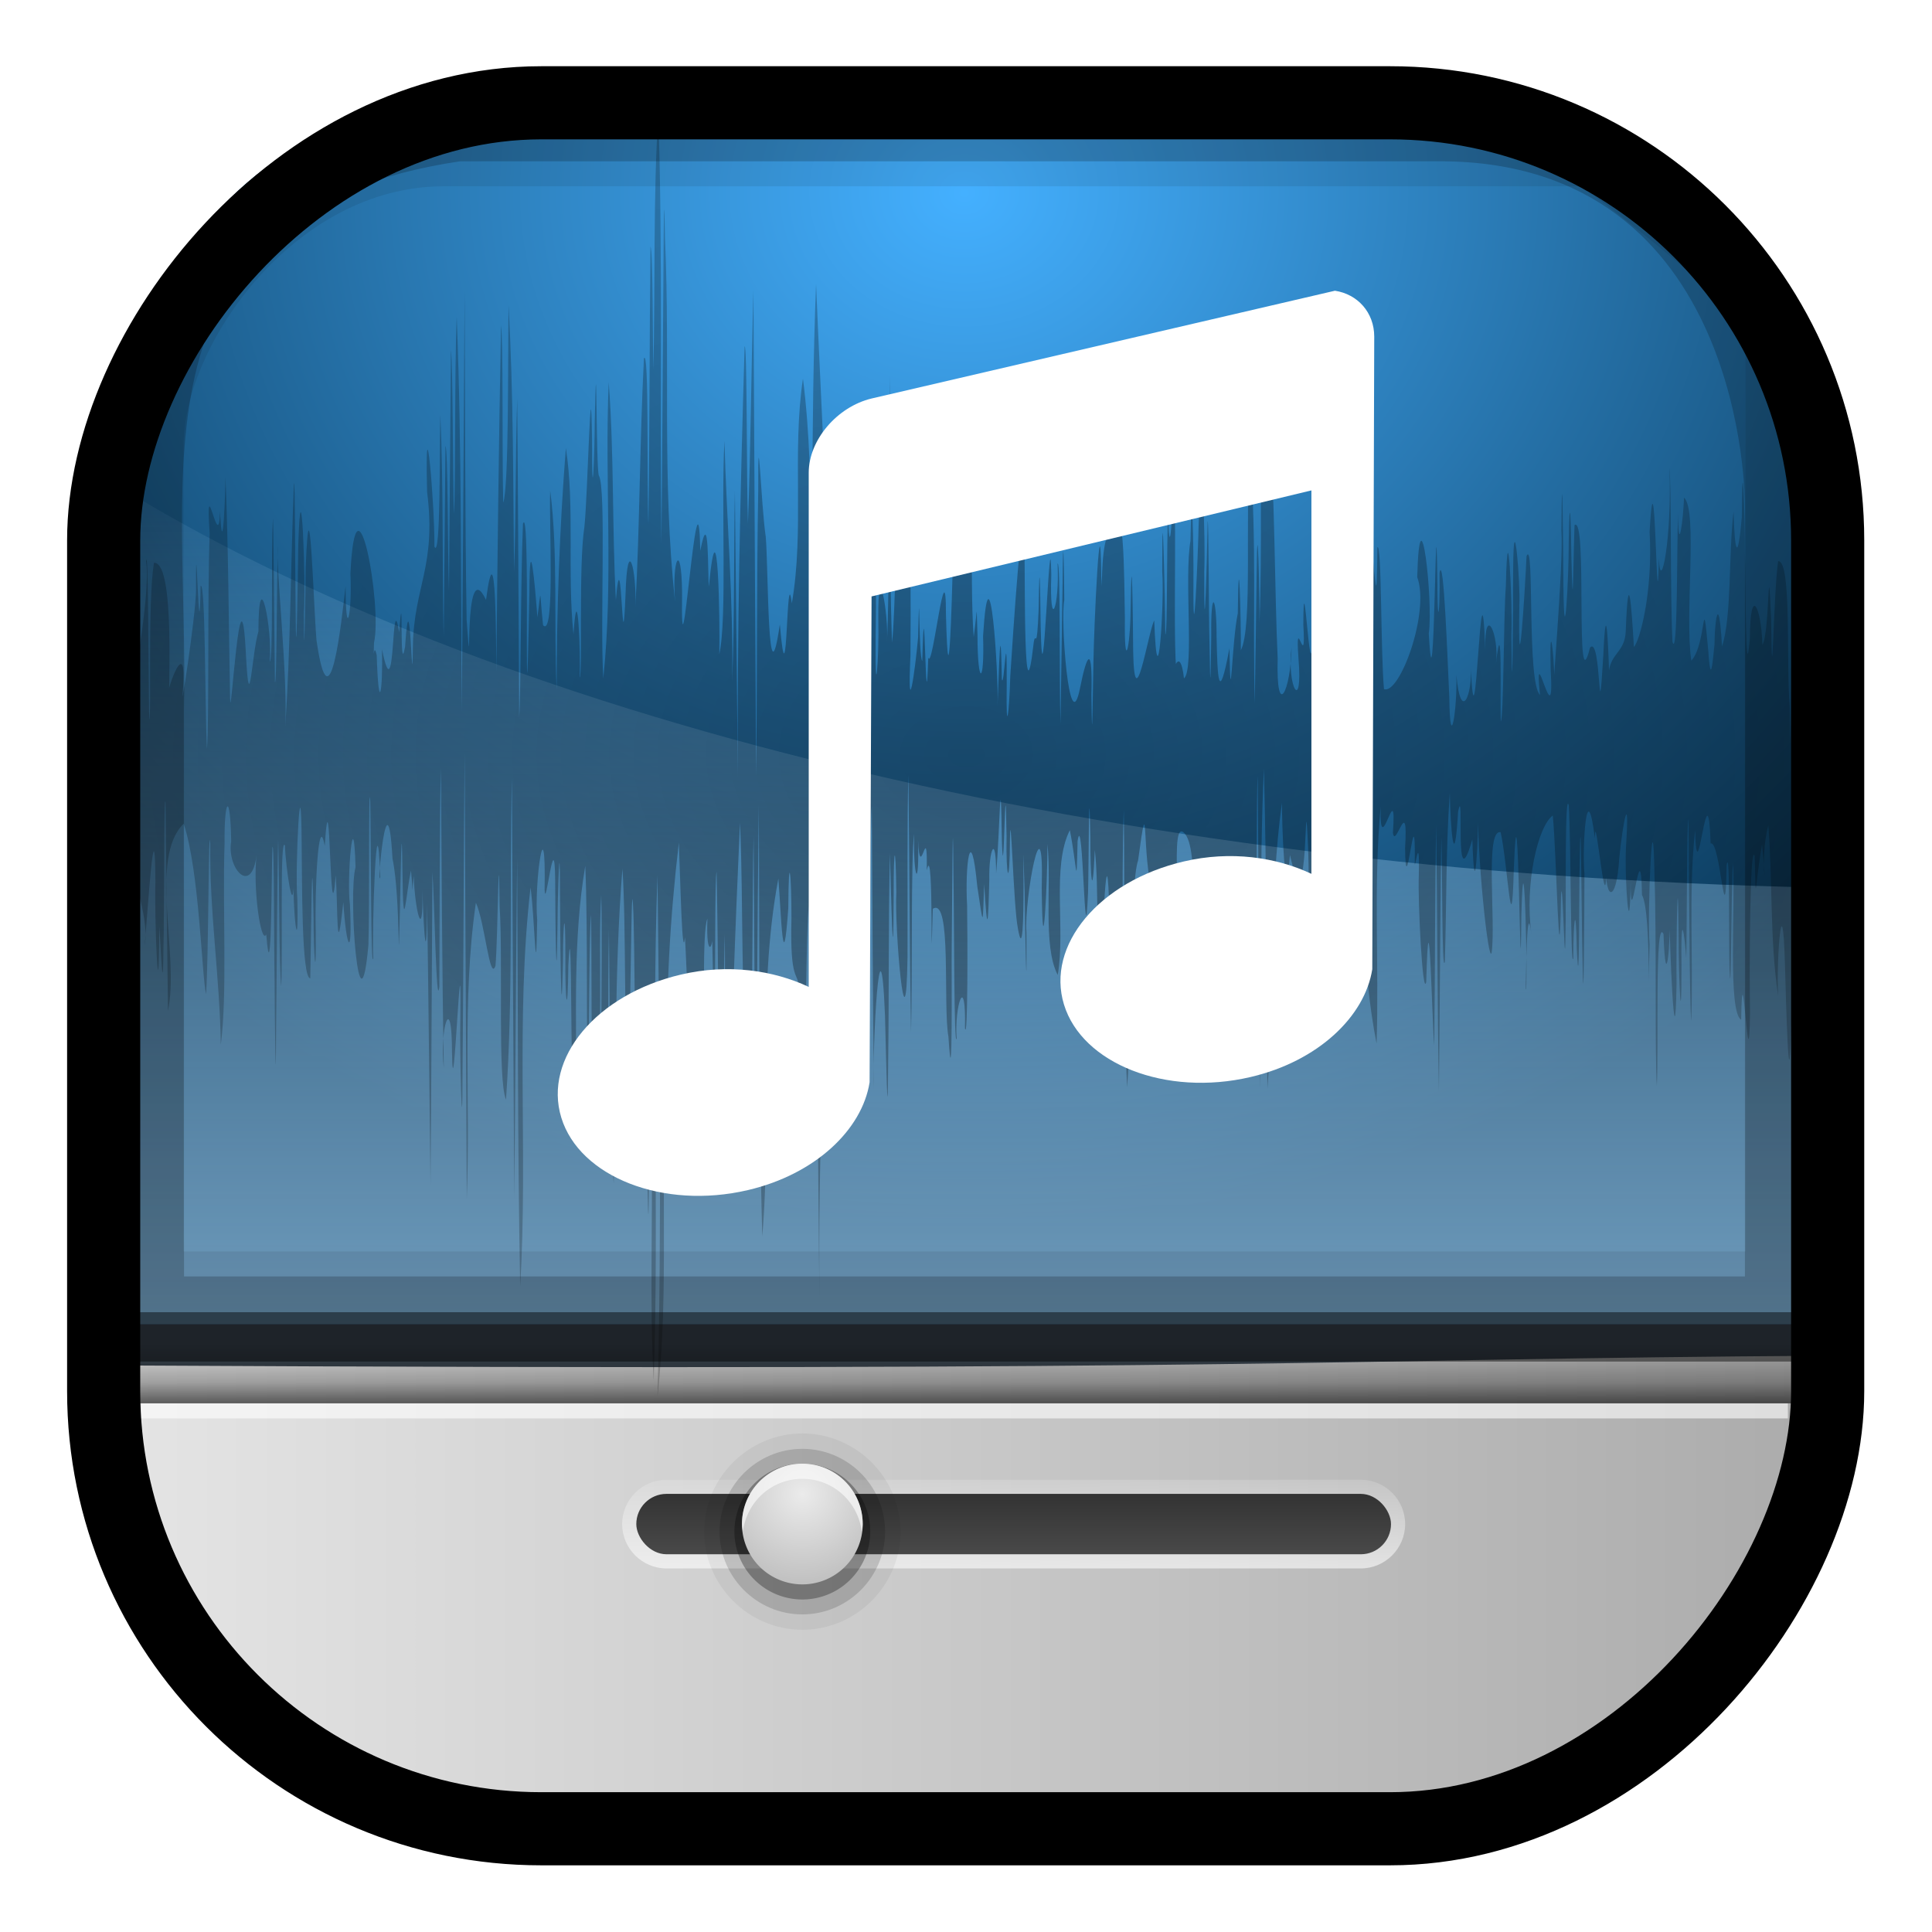 <?xml version="1.0" encoding="UTF-8" standalone="no"?>
<!-- Created with Inkscape (http://www.inkscape.org/) -->

<svg
   xmlns:dc="http://purl.org/dc/elements/1.1/"
   xmlns:cc="http://creativecommons.org/ns#"
   xmlns:rdf="http://www.w3.org/1999/02/22-rdf-syntax-ns#"
   xmlns:svg="http://www.w3.org/2000/svg"
   xmlns="http://www.w3.org/2000/svg"
   xmlns:xlink="http://www.w3.org/1999/xlink"
   xmlns:sodipodi="http://sodipodi.sourceforge.net/DTD/sodipodi-0.dtd"
   xmlns:inkscape="http://www.inkscape.org/namespaces/inkscape"
   id="svg3449"
   height="128"
   width="128"
   version="1.0"
   inkscape:version="0.48.4 r9939"
   sodipodi:docname="player-audio.svg">
  <sodipodi:namedview
     pagecolor="#ffffff"
     bordercolor="#666666"
     borderopacity="1"
     objecttolerance="10"
     gridtolerance="10"
     guidetolerance="10"
     inkscape:pageopacity="0"
     inkscape:pageshadow="2"
     inkscape:window-width="1360"
     inkscape:window-height="707"
     id="namedview137"
     showgrid="false"
     inkscape:zoom="1.84375"
     inkscape:cx="64"
     inkscape:cy="64"
     inkscape:window-x="-2"
     inkscape:window-y="33"
     inkscape:window-maximized="1"
     inkscape:current-layer="svg3449" />
  <defs
     id="defs3451">
    <linearGradient
       id="linearGradient3514"
       y2="-9.103"
       gradientUnits="userSpaceOnUse"
       x2="66.492"
       gradientTransform="matrix(.968 0 0 .979 2.179 .166)"
       y1="-42.638"
       x1="67.952">
      <stop
         id="stop4620"
         style="stop-color:#37414b"
         offset="0" />
      <stop
         id="stop4622"
         style="stop-color:#37414b;stop-opacity:0"
         offset="1" />
    </linearGradient>
    <linearGradient
       id="linearGradient3516"
       y2="-11.847"
       gradientUnits="userSpaceOnUse"
       x2="58.98"
       gradientTransform="matrix(.968 0 0 .979 2.179 .166)"
       y1="-118.55"
       x1="57.173">
      <stop
         id="stop4596"
         offset="0" />
      <stop
         id="stop4598"
         style="stop-opacity:0"
         offset="1" />
    </linearGradient>
    <linearGradient
       id="linearGradient3519"
       y2="50.369"
       gradientUnits="userSpaceOnUse"
       x2="76.558"
       gradientTransform="matrix(.968 0 0 .979 3.242 -129.19)"
       y1="13.164"
       x1="76.558">
      <stop
         id="stop3392"
         style="stop-color:#425e7b"
         offset="0" />
      <stop
         id="stop3394"
         style="stop-color:#7a91a7"
         offset="1" />
    </linearGradient>
    <linearGradient
       id="linearGradient3521"
       y2="-8.74"
       gradientUnits="userSpaceOnUse"
       x2="60.217"
       gradientTransform="matrix(.968 0 0 .979 2.179 .166)"
       y1="-123.72"
       x1="60.395">
      <stop
         id="stop3392-4-8"
         style="stop-color:#425e7b"
         offset="0" />
      <stop
         id="stop3394-8-0"
         style="stop-color:#7a91a7"
         offset="1" />
    </linearGradient>
    <filter
       id="filter3174-1"
       color-interpolation-filters="sRGB">
      <feGaussianBlur
         id="feGaussianBlur3176-0"
         stdDeviation="1.71" />
    </filter>
    <linearGradient
       id="ButtonShadow-9"
       x1="45.448"
       gradientUnits="userSpaceOnUse"
       y1="92.54"
       gradientTransform="scale(1.006 .994)"
       x2="45.448"
       y2="7.016">
      <stop
         id="stop3750-6"
         offset="0" />
      <stop
         id="stop3752-7"
         style="stop-opacity:.588"
         offset="1" />
    </linearGradient>
    <filter
       id="filter3174-9"
       color-interpolation-filters="sRGB">
      <feGaussianBlur
         id="feGaussianBlur3176-5"
         stdDeviation="1.71" />
    </filter>
    <filter
       id="filter3174-6"
       color-interpolation-filters="sRGB">
      <feGaussianBlur
         id="feGaussianBlur3176-1"
         stdDeviation="1.71" />
    </filter>
    <linearGradient
       id="linearGradient7339"
       y2="104.76"
       gradientUnits="userSpaceOnUse"
       x2="121.18"
       y1="104.76"
       x1="6.82">
      <stop
         id="stop5130-8-5"
         style="stop-color:#e5e5e5"
         offset="0" />
      <stop
         id="stop5132-7-7"
         style="stop-color:#ababab"
         offset="1" />
    </linearGradient>
    <filter
       id="filter3174-69"
       color-interpolation-filters="sRGB">
      <feGaussianBlur
         id="feGaussianBlur3176-2"
         stdDeviation="1.71" />
    </filter>
    <linearGradient
       id="linearGradient7212"
       y2="7.016"
       gradientUnits="userSpaceOnUse"
       x2="45.448"
       gradientTransform="matrix(1.006 0 0 .994 -350.06 -144.69)"
       y1="92.54"
       x1="45.448">
      <stop
         id="stop3750-2"
         offset="0" />
      <stop
         id="stop3752-1"
         style="stop-opacity:.588"
         offset="1" />
    </linearGradient>
    <filter
       id="filter3174-93"
       color-interpolation-filters="sRGB">
      <feGaussianBlur
         id="feGaussianBlur3176-14"
         stdDeviation="1.71" />
    </filter>
    <linearGradient
       id="linearGradient7745"
       y2="7.016"
       gradientUnits="userSpaceOnUse"
       x2="45.448"
       gradientTransform="matrix(1.006 0 0 .994 188.83 18.712)"
       y1="92.54"
       x1="45.448">
      <stop
         id="stop3750-9"
         offset="0" />
      <stop
         id="stop3752-59"
         style="stop-opacity:.588"
         offset="1" />
    </linearGradient>
    <linearGradient
       id="linearGradient7747-9"
       y2="69.41"
       gradientUnits="userSpaceOnUse"
       x2="31.643"
       gradientTransform="matrix(1.572 0 0 -1.558 -11.578 134.48)"
       y1="25.779"
       x1="31.643">
      <stop
         id="stop3867-9"
         style="stop-color:#a9d5f6"
         offset="0" />
      <stop
         id="stop3869-3"
         style="stop-color:#a9d5f6;stop-opacity:0"
         offset="1" />
    </linearGradient>
    <radialGradient
       id="radialGradient7749-0"
       gradientUnits="userSpaceOnUse"
       cy="85.132"
       cx="48"
       gradientTransform="matrix(2.204 -1.9876e-8 -1.7472e-8 -1.903 -41.91 174.79)"
       r="36">
      <stop
         id="stop3226-1-4"
         style="stop-color:#44b0ff"
         offset="0" />
      <stop
         id="stop3228-1-2"
         style="stop-color:#0a3859"
         offset="1" />
    </radialGradient>
    <filter
       id="filter3174-7"
       color-interpolation-filters="sRGB">
      <feGaussianBlur
         id="feGaussianBlur3176-4"
         stdDeviation="1.71" />
    </filter>
    <linearGradient
       id="linearGradient8354"
       y2="7.016"
       gradientUnits="userSpaceOnUse"
       x2="45.448"
       gradientTransform="matrix(1.006 0 0 .994 -241.74 36.163)"
       y1="92.54"
       x1="45.448">
      <stop
         id="stop3750-51"
         offset="0" />
      <stop
         id="stop3752-15"
         style="stop-opacity:.588"
         offset="1" />
    </linearGradient>
    <filter
       id="filter3174-5"
       color-interpolation-filters="sRGB">
      <feGaussianBlur
         id="feGaussianBlur3176-41"
         stdDeviation="1.71" />
    </filter>
    <linearGradient
       id="linearGradient8851"
       y2="82"
       gradientUnits="userSpaceOnUse"
       x2="34"
       gradientTransform="translate(20.157 20.974)"
       y1="78"
       x1="34">
      <stop
         id="stop3827"
         style="stop-color:#333"
         offset="0" />
      <stop
         id="stop3829"
         style="stop-color:#494949"
         offset="1" />
    </linearGradient>
    <linearGradient
       id="linearGradient8854"
       y2="74.938"
       gradientUnits="userSpaceOnUse"
       x2="37"
       gradientTransform="translate(19.157 20.974)"
       y1="83"
       x1="37">
      <stop
         id="stop3854"
         style="stop-color:#fff"
         offset="0" />
      <stop
         id="stop3856"
         style="stop-color:#fff;stop-opacity:0"
         offset="1" />
    </linearGradient>
    <linearGradient
       id="linearGradient8857"
       y2="68"
       gradientUnits="userSpaceOnUse"
       x2="40"
       gradientTransform="matrix(1.313 0 0 1 1.046 20.974)"
       y1="72"
       x1="40">
      <stop
         id="stop3800"
         offset="0" />
      <stop
         id="stop3806"
         style="stop-opacity:.498"
         offset=".344" />
      <stop
         id="stop3802"
         style="stop-opacity:0"
         offset="1" />
    </linearGradient>
    <linearGradient
       id="linearGradient8868"
       y2="46.187"
       gradientUnits="userSpaceOnUse"
       x2="81.065"
       gradientTransform="matrix(0 -.992 1.068 0 204.83 128.46)"
       y1="46.187"
       x1="10.48">
      <stop
         id="stop3270-48"
         style="stop-color:#e4e4e4"
         offset="0" />
      <stop
         id="stop3272-9"
         style="stop-color:#7a7a7a"
         offset="1" />
    </linearGradient>
    <linearGradient
       id="linearGradient8873"
       y2="5.988"
       gradientUnits="userSpaceOnUse"
       x2="48"
       gradientTransform="translate(206.17 35.062)"
       y1="90"
       x1="48">
      <stop
         id="stop3259"
         style="stop-color:#aaa"
         offset="0" />
      <stop
         id="stop3261"
         style="stop-color:#d2d2d2"
         offset="1" />
    </linearGradient>
    <linearGradient
       id="linearGradient8941"
       y2="5.988"
       gradientUnits="userSpaceOnUse"
       x2="48"
       gradientTransform="translate(206.17 35.062)"
       y1="90"
       x1="48">
      <stop
         id="stop3702-8"
         style="stop-color:#212121"
         offset="0" />
      <stop
         id="stop3704-2"
         style="stop-color:#444"
         offset="1" />
    </linearGradient>
    <linearGradient
       id="linearGradient8971"
       y2="7.016"
       gradientUnits="userSpaceOnUse"
       x2="45.448"
       gradientTransform="matrix(1.006 0 0 .994 206.17 35.062)"
       y1="92.54"
       x1="45.448">
      <stop
         id="stop3750-7"
         offset="0" />
      <stop
         id="stop3752-98"
         style="stop-opacity:.588"
         offset="1" />
    </linearGradient>
    <radialGradient
       id="radialGradient9065"
       gradientUnits="userSpaceOnUse"
       cy="78.2"
       cx="32"
       gradientTransform="matrix(1.5 9.9073e-7 -9.9073e-7 1.5 5.157 -18.326)"
       r="4">
      <stop
         id="stop3865"
         style="stop-color:#ebebeb"
         offset="0" />
      <stop
         id="stop3867-90"
         style="stop-color:#c0c0c0"
         offset="1" />
    </radialGradient>
    <filter
       id="filter3174-6-5"
       color-interpolation-filters="sRGB">
      <feGaussianBlur
         id="feGaussianBlur3176-1-5"
         stdDeviation="1.71" />
    </filter>
    <filter
       id="filter3174-9-5"
       color-interpolation-filters="sRGB">
      <feGaussianBlur
         id="feGaussianBlur3176-5-5"
         stdDeviation="1.71" />
    </filter>
    <filter
       id="filter3174-1-1"
       color-interpolation-filters="sRGB">
      <feGaussianBlur
         id="feGaussianBlur3176-0-1"
         stdDeviation="1.71" />
    </filter>
    <filter
       id="filter3174-6-7"
       color-interpolation-filters="sRGB">
      <feGaussianBlur
         id="feGaussianBlur3176-1-6"
         stdDeviation="1.71" />
    </filter>
    <filter
       id="filter3174-9-1"
       color-interpolation-filters="sRGB">
      <feGaussianBlur
         id="feGaussianBlur3176-5-7"
         stdDeviation="1.71" />
    </filter>
    <filter
       id="filter3174-1-13"
       color-interpolation-filters="sRGB">
      <feGaussianBlur
         id="feGaussianBlur3176-0-6"
         stdDeviation="1.71" />
    </filter>
    <linearGradient
       id="linearGradient26518"
       y2="7.016"
       gradientUnits="userSpaceOnUse"
       x2="45.448"
       gradientTransform="matrix(1.006 0 0 .994 332.3 -12.047)"
       y1="92.54"
       x1="45.448">
      <stop
         id="stop3750-6-81"
         offset="0" />
      <stop
         id="stop3752-7-9"
         style="stop-opacity:.588"
         offset="1" />
    </linearGradient>
    <radialGradient
       inkscape:collect="always"
       xlink:href="#linearGradient5953"
       id="radialGradient5978"
       gradientUnits="userSpaceOnUse"
       gradientTransform="matrix(1,0,0,0.72,254.191,89.549)"
       cx="-277.5"
       cy="258.5"
       fx="-277.5"
       fy="258.5"
       r="236" />
    <linearGradient
       id="linearGradient5953">
      <stop
         style="stop-color:#000000;stop-opacity:1;"
         offset="0"
         id="stop5955" />
      <stop
         style="stop-color:#000000;stop-opacity:0.588;"
         offset="1"
         id="stop5957" />
    </linearGradient>
    <radialGradient
       r="236"
       fy="258.5"
       fx="-277.5"
       cy="258.5"
       cx="-277.5"
       gradientTransform="matrix(0.25,0,0,0.18,133.403,3.448)"
       gradientUnits="userSpaceOnUse"
       id="radialGradient3082"
       xlink:href="#linearGradient5953"
       inkscape:collect="always" />
  </defs>
  <rect
     id="rect7020"
     style="opacity:.95"
     ry=".774"
     height="1.547"
     width="113.33"
     y="87.882"
     x="7.369" />
  <rect
     id="rect892"
     style="stroke:url(#linearGradient3521);stroke-width:.974;fill:url(#linearGradient3519)"
     transform="scale(1,-1)"
     ry="29.296"
     height="115.54"
     width="114.22"
     y="-122.25"
     x="7.039" />
  <path
     id="path1187"
     style="fill:#fff;fill-opacity:.057"
     d="m37.746 9.872c-14.703-4.269-32.366 19.182-27.577 25.928-0.043 0.706-0.076 1.424-0.076 2.143v10.61c25.571-25.253 65.909-34.983 89.232-38.632-0.222-0.026-0.454-0.03-0.682-0.03-41.05 0.382-23.353-0.018-60.897-0.018z" />
  <rect
     id="rect892-2"
     style="stroke:url(#linearGradient3516);stroke-width:.974;fill:url(#linearGradient3514)"
     transform="scale(1,-1)"
     ry="28.993"
     height="114.35"
     width="114.22"
     y="-121.46"
     x="7.06" />
  <path
     id="rect2980"
     d="m7.291 87.73v-6.234-52.158 2.165c0 0.265 1.778-23.982 22.088-23.982h71.015c15.587 0 20.113 23.193 20.113 22.01v-0.193 52.158 6.234h-6.29-100.64z"
     style="fill:url(#radialGradient7749-0)" />
  <path
     id="rect895-7"
     style="fill:url(#linearGradient7339)"
     d="m6.921 90.46c-0.149 3.11-0.089-1.862-0.089 1.376 0 15.229 11.257 27.859 22.45 27.859h67.435c15.783 0 24.462-16.445 24.462-25.859v-4.017c-33.97 0.212-35.665 1.065-114.26 0.641z" />
  <g
     id="layer2"
     style="display:none"
     transform="translate(187.88 23.742)">
    <rect
       id="rect3745"
       style="opacity:.9;filter:url(#filter3174-1);fill:url(#ButtonShadow-9)"
       rx="6"
       ry="6"
       height="85"
       width="86"
       y="7"
       x="5" />
  </g>
  <g
     id="layer2-2"
     style="display:none"
     transform="matrix(1.217 0 0 1.23 5.605 3.119)">
    <rect
       id="rect3745-5"
       style="opacity:.9;filter:url(#filter3174-9);fill:url(#ButtonShadow-9)"
       rx="6"
       ry="6"
       height="85"
       width="86"
       y="7"
       x="5" />
  </g>
  <path
     id="path3858"
     d="m7.291 87.73v-6.234-49.625c24.902 15.512 66.106 25.962 113.22 26.932v22.694 6.234h-6.29-100.64-6.29z"
     style="opacity:.7;fill:url(#linearGradient7747-9)" />
  <g
     id="layer2-8"
     style="display:none"
     transform="matrix(1.217 0 0 1.23 162.3 9.178)">
    <rect
       id="rect3745-8"
       style="opacity:.9;filter:url(#filter3174-6);fill:url(#ButtonShadow-9)"
       rx="6"
       ry="6"
       height="85"
       width="86"
       y="7"
       x="5" />
  </g>
  <rect
     id="rect3745-9"
     style="opacity:.9;filter:url(#filter3174-69);display:none;fill:url(#linearGradient7212)"
     rx="6"
     ry="6"
     height="85"
     width="86"
     y="-137.69"
     x="-345.06" />
  <rect
     id="rect3745-56"
     style="opacity:.9;filter:url(#filter3174-93);display:none;fill:url(#linearGradient7745)"
     rx="6"
     ry="6"
     height="85"
     width="86"
     y="25.712"
     x="193.83" />
  <path
     id="path3828"
     d="m7.291 87.73v-6.234-52.158 0.193c0 1.96 1.01-22.01 24.062-22.01h65.091c3.485 0 24.062 16.584 24.062 20.038v1.78 52.158 6.234h-6.29-100.64zm4.865-4.821h1.425 100.64 1.425v-1.412-52.158-11.64c0-0.858-4.508-5.356-5.375-5.356h-80.889c-9.846 0-17.223 10.504-17.223 17.189v1.78 50.186z"
     style="opacity:0.08" />
  <path
     id="path3831"
     d="m9.102 87.73v-6.234-52.158 2.165c0 3.012 0.281-23.982 21.381-23.982h64.921c24.732 0 23.293 28.117 23.293 25.954v-4.137 52.158 6.234h-6.089-97.418zm3.092-3.166h2.997 97.418 2.997v-3.068-36.381-11.64c0-0.122 0.118-22.789-20.201-22.789h-64.921c-22.458 3.356-17.902 20.768-18.295 36.402v34.409z"
     style="opacity:.2" />
  <rect
     id="rect892-2-7-8"
     style="stroke:#000;stroke-width:4.845;fill:none"
     transform="scale(1,-1)"
     ry="28.993"
     height="114.35"
     width="114.22"
     y="-121.16"
     x="6.868" />
  <rect
     id="rect7866"
     style="fill-opacity:.457"
     ry="0"
     height="3.269"
     width="115.58"
     y="86.938"
     x="6.691" />
  <rect
     id="rect3745-6"
     style="opacity:.9;filter:url(#filter3174-7);display:none;fill:url(#linearGradient8354)"
     rx="6"
     ry="6"
     height="85"
     width="86"
     y="43.163"
     x="-236.74" />
  <rect
     id="rect3745-7"
     style="opacity:.9;filter:url(#filter3174-5);display:none;fill:url(#linearGradient8971)"
     rx="6"
     ry="6"
     height="85"
     width="86"
     y="42.062"
     x="211.17" />
  <rect
     id="rect2419"
     style="fill:url(#linearGradient8941);display:none"
     rx="6"
     ry="6"
     height="84"
     width="84"
     y="41.062"
     x="212.17" />
  <path
     id="rect2476"
     d="m218.17 41.062c-3.324 0-6 2.676-6 6v72c0 3.324 2.676 6 6 6h72c3.324 0 6-2.676 6-6v-72c0-3.324-2.676-6-6-6h-72zm36 7c19.32 0 35 15.68 35 35s-15.68 35-35 35-35-15.68-35-35 15.68-35 35-35z"
     style="fill:url(#linearGradient8873);display:none" />
  <path
     id="text3309"
     d="m232.74 51.754 1.208-0.728-0.502-0.834-0.663 0.399-0.338-0.561 0.663-0.399-0.847-1.406 0.551-0.332 2.025 3.363-1.759 1.059-0.338-0.561m-1.435-1.136 0.954-0.628 0.364 0.552-0.954 0.628-0.364-0.552m-1.093 3.015 0.94-0.701c0.237-0.177 0.259-0.393 0.068-0.65-0.205-0.268-0.4-0.335-0.586-0.201l-0.32 0.239c-0.54 0.403-1.024 0.318-1.452-0.256l-0.082-0.11c-0.433-0.58-0.334-1.105 0.296-1.576l0.976-0.728 0.392 0.525-1.066 0.795c-0.23 0.172-0.253 0.381-0.069 0.628l0.011 0.015c0.201 0.27 0.401 0.332 0.597 0.185l0.345-0.257c0.516-0.38 0.996-0.273 1.438 0.321l0.086 0.115c0.415 0.557 0.31 1.069-0.317 1.537l-0.865 0.645-0.392-0.525m-0.877 0.707-0.775-0.897-0.557 0.482c-0.176 0.152-0.177 0.329-0.003 0.531l0.269 0.312c0.163 0.189 0.333 0.207 0.509 0.055l0.557-0.482m-1.204-1.393-0.935-1.081 0.482-0.416 2.567 2.97-1.048 0.906c-0.496 0.418-0.964 0.374-1.402-0.133l-0.265-0.307c-0.468-0.541-0.456-1.024 0.035-1.449l0.567-0.49m-1.707 3.877c0.082 0.082 0.172 0.075 0.269-0.022l0.543-0.542c0.091-0.091 0.096-0.178 0.013-0.26l-1.565-1.568c-0.056-0.056-0.11-0.084-0.163-0.084-0.053-0-0.096 0.016-0.128 0.048l-0.592 0.591c-0.032 0.032-0.041 0.073-0.027 0.124 0.012 0.053 0.04 0.102 0.084 0.146l1.565 1.568m-2.108-1.212c-0.353-0.359-0.36-0.708-0.021-1.046l0.702-0.701c0.342-0.341 0.684-0.339 1.028 0.006l1.754 1.758c0.338 0.339 0.348 0.667 0.03 0.984l-0.742 0.741c-0.339 0.338-0.677 0.338-1.015-0.001l-1.737-1.741m0.311 3.492 0.526-0.601-2.475-2.166 0.419-0.479 2.475 2.166 0.481-0.55 0.493 0.431-1.426 1.63-0.493-0.431"
     style="fill:#666;display:none" />
  <path
     id="text3313"
     d="m266.91 121.92-1.177 0.354c-0.562 0.169-0.935-0.054-1.119-0.667l-0.517-1.721c-0.181-0.589 0.044-0.975 0.675-1.16l1.082-0.325 0.117 0.389-1.201 0.361c-0.303 0.091-0.408 0.292-0.314 0.603l0.538 1.793c0.097 0.323 0.281 0.443 0.552 0.362l0.873-0.262-0.355-1.183-0.765 0.23-0.118-0.395 1.142-0.343 0.59 1.966m2.337-0.855-0.357 0.132-0.628-1.697c-0.108-0.293-0.301-0.388-0.578-0.285l-0.41 0.152c-0.312 0.115-0.405 0.343-0.28 0.682l0.602 1.627-0.363 0.134-0.931-2.517 0.363-0.134 0.113 0.304c0.013-0.24 0.145-0.404 0.397-0.493l0.468-0.173c0.449-0.166 0.767 0.005 0.955 0.512l0.65 1.756m2.068-1.827c0.225 0.515 0.111 0.873-0.341 1.075l-0.598 0.267c-0.452 0.202-0.793 0.046-1.021-0.467l-0.414-0.929c-0.224-0.502-0.109-0.853 0.343-1.055l0.598-0.267c0.452-0.202 0.792-0.053 1.02 0.447l0.414 0.929m-0.392 0.072-0.336-0.752c-0.141-0.315-0.346-0.413-0.616-0.293l-0.445 0.198c-0.266 0.119-0.331 0.336-0.194 0.654l0.336 0.752c0.14 0.325 0.347 0.426 0.621 0.304l0.445-0.198c0.27-0.12 0.333-0.342 0.189-0.665m4.463-1.302-0.339 0.187-0.84-1.518c-0.175-0.317-0.392-0.404-0.65-0.261l-0.317 0.175c-0.299 0.165-0.354 0.405-0.166 0.719l0.837 1.513-0.339 0.187-0.858-1.551c-0.163-0.295-0.376-0.37-0.638-0.225l-0.279 0.154c-0.299 0.165-0.357 0.416-0.175 0.753l0.824 1.491-0.339 0.187-1.299-2.348 0.339-0.187 0.178 0.322c-0.046-0.255 0.059-0.453 0.313-0.594l0.388-0.214c0.295-0.163 0.524-0.14 0.687 0.069-0.05-0.272 0.061-0.483 0.334-0.634l0.426-0.236c0.408-0.225 0.755-0.08 1.04 0.437l0.87 1.573m1.484-2.385-1.4 0.937 0.175 0.273c0.154 0.222 0.333 0.265 0.537 0.129l1.017-0.68 0.229 0.342-1.011 0.677c-0.424 0.279-0.781 0.198-1.072-0.244l-0.602-0.889c-0.301-0.449-0.233-0.823 0.204-1.12l0.465-0.304c0.401-0.268 0.749-0.183 1.042 0.256l0.417 0.622m-1.626 0.6 1.094-0.732-0.186-0.266c-0.147-0.227-0.317-0.276-0.511-0.146l-0.482 0.323c-0.221 0.148-0.252 0.331-0.091 0.549l0.175 0.273m2.732-1.789 0.888 1.119-0.303 0.241-2.285-2.879 0.987-0.784c0.446-0.348 0.852-0.291 1.22 0.171l0.252 0.318c0.393 0.495 0.368 0.919-0.075 1.271l-0.684 0.543m-1.145-1.442 0.892 1.124 0.675-0.535c0.248-0.197 0.263-0.432 0.046-0.705l-0.256-0.323c-0.207-0.261-0.434-0.293-0.682-0.096l-0.675 0.535m5.121-0.069-0.283 0.254-1.209-1.347c-0.208-0.232-0.422-0.25-0.642-0.052l-0.325 0.292c-0.248 0.222-0.251 0.468-0.009 0.738l1.159 1.291-0.288 0.258-2.463-2.745 0.288-0.258 0.888 0.989c-0.076-0.228-0.014-0.429 0.187-0.604l0.372-0.333c0.356-0.32 0.715-0.278 1.076 0.125l1.25 1.394m1.181-2.393c0.398 0.396 0.424 0.771 0.077 1.125l-0.459 0.468c-0.347 0.354-0.72 0.334-1.121-0.059l-0.726-0.712c-0.392-0.384-0.415-0.753-0.068-1.107l0.459-0.468c0.347-0.354 0.717-0.34 1.113 0.042l0.726 0.712m-0.338 0.211-0.588-0.577c-0.247-0.242-0.473-0.257-0.68-0.046l-0.341 0.348c-0.204 0.208-0.184 0.434 0.06 0.679l0.588 0.577c0.25 0.251 0.479 0.269 0.689 0.055l0.341-0.348c0.207-0.211 0.184-0.44-0.069-0.688m1.903-0.71-0.046 0.051c-0.404 0.453-0.833 0.478-1.286 0.074l-2.064-1.84 0.257-0.289 0.741 0.66 0.394-0.443 0.303 0.27-0.394 0.443 1.03 0.918c0.245 0.219 0.5 0.181 0.763-0.115l0.303 0.27m0.852-2.365c0.434 0.357 0.495 0.727 0.183 1.112l-0.412 0.509c-0.312 0.385-0.686 0.4-1.122 0.047l-0.791-0.64c-0.427-0.346-0.484-0.711-0.173-1.096l0.412-0.509c0.312-0.385 0.682-0.406 1.111-0.064l0.791 0.64m-0.316 0.242-0.64-0.518c-0.268-0.217-0.495-0.211-0.681 0.018l-0.306 0.378c-0.183 0.226-0.142 0.45 0.124 0.67l0.64 0.518c0.272 0.226 0.503 0.222 0.691-0.011l0.306-0.378c0.186-0.23 0.141-0.456-0.133-0.678m3.208-2.928-0.215 0.322-2.552-1.708 0.624 0.628 1.546 1.651-0.243 0.363-2.088-0.797-0.837-0.343 2.546 1.704-0.219 0.327-3.055-2.045 0.326-0.488 2.793 1.111 0.379 0.163-0.283-0.272-2.104-2.174 0.326-0.488 3.055 2.045m1.24-2.147-0.674 1.175c-0.244 0.426-0.597 0.502-1.059 0.227-0.429-0.246-0.518-0.59-0.265-1.03l0.463-0.807-0.214-0.116c-0.277-0.169-0.493-0.12-0.646 0.147l-0.54 0.942-0.352-0.202 0.543-0.933c0.304-0.497 0.71-0.59 1.218-0.28l1.526 0.876m-0.544 0.134-0.639-0.367-0.497 0.866c-0.104 0.19-0.05 0.346 0.163 0.468 0.209 0.12 0.369 0.085 0.479-0.107l0.494-0.861m1.737-2.513-0.168 0.342-1.624-0.8c-0.28-0.138-0.485-0.074-0.616 0.191l-0.193 0.392c-0.147 0.299-0.058 0.528 0.266 0.688l1.556 0.767-0.171 0.347-2.407-1.186 0.171-0.347 0.291 0.143c-0.156-0.183-0.173-0.393-0.051-0.63l0.221-0.448c0.211-0.429 0.56-0.524 1.045-0.285l1.68 0.827m0.966-2.288-0.52 1.25c-0.189 0.453-0.529 0.573-1.021 0.359-0.457-0.19-0.588-0.52-0.393-0.988l0.357-0.859-0.227-0.088c-0.296-0.132-0.504-0.056-0.622 0.228l-0.417 1.003-0.375-0.156 0.421-0.994c0.239-0.531 0.63-0.675 1.173-0.431l1.625 0.676m-0.523 0.201-0.68-0.283-0.384 0.922c-0.079 0.201-0.006 0.349 0.221 0.443 0.223 0.093 0.377 0.037 0.461-0.166l0.381-0.916m1.8-0.827-0.401-0.138 0.279-0.808c0.062-0.181 0.015-0.299-0.142-0.353l-0.289-0.1-0.352 1.021c-0.133 0.372-0.401 0.493-0.805 0.363l-1.339-0.462c-0.397-0.137-0.53-0.403-0.398-0.798l0.472-1.369 2.82 0.973c0.435 0.155 0.588 0.419 0.459 0.792l-0.303 0.879m-2.713-2.144-0.33 0.956c-0.061 0.177 0.011 0.301 0.215 0.371l1.097 0.379c0.248 0.086 0.406 0.017 0.474-0.206l0.307-0.891-1.764-0.609m1.876-2.391-0.449 1.624 0.311 0.092c0.262 0.068 0.425-0.016 0.491-0.253l0.326-1.179 0.397 0.11-0.324 1.173c-0.139 0.488-0.463 0.66-0.971 0.515l-1.036-0.28c-0.521-0.144-0.714-0.471-0.577-0.982l0.154-0.534c0.129-0.465 0.448-0.627 0.957-0.487l0.722 0.2m-0.84 1.516 0.351-1.269-0.314-0.08c-0.26-0.076-0.42-0.002-0.482 0.223l-0.155 0.559c-0.071 0.257 0.026 0.415 0.29 0.475l0.311 0.092m0.126-3.564-0.114 0.524c-0.073 0.337 0.077 0.545 0.452 0.622l1.665 0.363-0.082 0.378-2.622-0.572 0.082-0.378 0.335 0.073c-0.212-0.102-0.278-0.335-0.198-0.701l0.086-0.396 0.396 0.086"
     style="fill:#666;display:none" />
  <path
     id="path2522"
     style="stroke:url(#linearGradient8868);stroke-linecap:square;stroke-width:2;display:none;fill:none"
     d="m254.17 48.062a35 35 0 0 1 0 70 35 35 0 1 1 0 -70z" />
  <path
     id="path3787"
     d="m9.362 92.974v1h109.09v-1h-109.09z"
     style="opacity:.6;color:#000000;fill:#fff" />
  <path
     id="path3796"
     d="m8.922 88.974v4h110.27v-4h-110.27z"
     style="opacity:.6;color:#000000;fill:url(#linearGradient8857)" />
  <path
     id="path3848"
     d="m44.157 98.037c-1.615 0-2.938 1.323-2.938 2.938s1.323 2.938 2.938 2.938h46c1.615 0 2.938-1.323 2.938-2.938s-1.323-2.938-2.938-2.938h-46z"
     style="opacity:.6;color:#000000;fill:url(#linearGradient8854)" />
  <rect
     id="rect3823"
     style="color:#000000;fill:url(#linearGradient8851)"
     rx="2"
     ry="2"
     height="4"
     width="50"
     y="98.974"
     x="42.157" />
  <path
     id="path3893"
     style="opacity:.05;color:#000000"
     d="m53.157 94.97c-3.567 0-6.504 2.936-6.504 6.504s2.936 6.504 6.504 6.504 6.504-2.936 6.504-6.504-2.936-6.504-6.504-6.504z" />
  <path
     id="path3889"
     style="opacity:.15;color:#000000"
     d="m53.157 95.99c-3.017 0-5.484 2.468-5.484 5.484s2.468 5.484 5.484 5.484 5.484-2.468 5.484-5.484-2.468-5.484-5.484-5.484z" />
  <path
     id="path3875"
     style="opacity:.3;color:#000000"
     d="m57.657 101.47a4.5 4.5 0 0 1 -9 0 4.5 4.5 0 1 1 9 0z" />
  <path
     id="path3861"
     style="color:#000000;fill:url(#radialGradient9065)"
     d="m57.157 100.97a4 4 0 0 1 -8 0 4 4 0 1 1 8 0z" />
  <path
     id="path3895"
     style="opacity:.6;color:#000000;fill:#fff"
     d="m53.157 96.974c-2.209 0-4 1.791-4 4 0 0.17 0.042 0.335 0.062 0.5 0.247-1.972 1.899-3.5 3.938-3.5s3.69 1.528 3.938 3.5c0.021-0.165 0.062-0.33 0.062-0.5 0-2.209-1.791-4-4-4z" />
  <g
     id="layer2-86"
     style="display:none"
     transform="translate(-225.35 -4.416)">
    <rect
       id="rect3745-0"
       style="opacity:.9;filter:url(#filter3174-1-1);fill:url(#ButtonShadow-9)"
       rx="6"
       ry="6"
       height="85"
       width="86"
       y="7"
       x="5" />
  </g>
  <g
     id="layer2-2-0"
     style="display:none"
     transform="matrix(1.217 0 0 1.23 -407.62 -25.04)">
    <rect
       id="rect3745-5-7"
       style="opacity:.9;filter:url(#filter3174-9-5);fill:url(#ButtonShadow-9)"
       rx="6"
       ry="6"
       height="85"
       width="86"
       y="7"
       x="5" />
  </g>
  <g
     id="layer2-8-5"
     style="display:none"
     transform="matrix(1.217 0 0 1.23 -250.92 -18.98)">
    <rect
       id="rect3745-8-8"
       style="opacity:.9;filter:url(#filter3174-6-5);fill:url(#ButtonShadow-9)"
       rx="6"
       ry="6"
       height="85"
       width="86"
       y="7"
       x="5" />
  </g>
  <rect
     id="rect3745-05"
     style="opacity:.9;filter:url(#filter3174-1-13);display:none;fill:url(#linearGradient26518)"
     rx="6"
     ry="6"
     height="85"
     width="86"
     y="-5.047"
     x="337.3" />
  <rect
     id="rect3745-5-4"
     style="opacity:.9;filter:url(#filter3174-9-1);display:none;fill:url(#ButtonShadow-9)"
     transform="matrix(1.217 0 0 1.23 150.03 -32.671)"
     rx="6"
     ry="6"
     height="85"
     width="86"
     y="7"
     x="5" />
  <rect
     id="rect3745-8-2"
     style="opacity:.9;filter:url(#filter3174-6-7);display:none;fill:url(#ButtonShadow-9)"
     transform="matrix(1.217 0 0 1.23 306.72 -26.611)"
     rx="6"
     ry="6"
     height="85"
     width="86"
     y="7"
     x="5" />
  <path
     style="opacity:0.35;color:#000000;fill:url(#radialGradient3082);fill-opacity:1;fill-rule:nonzero;stroke:none;stroke-width:1;marker:none;visibility:visible;display:inline;overflow:visible;enable-background:accumulate"
     d="m 43.616,7.5 c -0.352,5.645 -0.198,11.307 -0.327,16.958 -0.055,-1.952 -0.02,-7.757 -0.193,-8.127 -0.069,6.134 -0.05,12.269 -0.138,18.402 -0.119,-2.945 0.054,-11.693 -0.296,-10.987 -0.281,5.491 -0.268,10.993 -0.567,16.483 0.096,-2.489 -0.536,-4.926 -0.651,-0.864 -0.233,5.802 -0.238,-4.44 -0.641,0.403 -0.256,-4.812 -0.11,-9.64 -0.475,-14.447 -0.276,6.539 0.323,13.116 -0.358,19.631 -0.225,-3.671 0.21,-12.629 -0.298,-13.456 -0.19,-0.508 -0.123,-10.481 -0.268,-3.631 -0.012,2.649 -0.188,6.232 -0.18,1.332 -0.076,-6.345 -0.281,3.714 -0.51,5.74 -0.394,2.526 -0.098,9.789 -0.313,9.953 0.082,-1.376 -0.132,-7.044 -0.406,-2.862 -0.425,-4.057 0.093,-8.506 -0.505,-12.344 -0.417,5.328 -0.608,10.676 -0.61,16.02 -0.202,-4.329 0.102,-9.142 -0.429,-13.2 -0.082,2.196 0.33,9.813 -0.472,8.917 -0.256,-2.375 -0.09,-2.616 -0.376,-0.519 -0.159,-2.172 -0.515,-6.074 -0.527,-1.683 -0.041,2.236 -0.17,8.788 -0.172,3.101 0.005,-1.9 0.06,-8.613 -0.256,-7.617 -0.161,3.803 -0.133,11.248 -0.251,12.826 -0.046,-7.045 -0.067,-14.091 -0.13,-21.136 -0.129,3.834 -0.071,7.672 -0.209,11.506 -0.066,-5.893 -0.036,-11.792 -0.366,-17.677 -0.049,3.705 0.029,12.018 -0.352,13.083 -0.084,-3.397 0.011,-10.794 -0.146,-11.755 -0.144,7.642 -0.239,15.285 -0.308,22.929 -0.03,-1.621 0.002,-9.925 -0.686,-4.734 -1.575,-3.312 -0.877,7.054 -1.285,1.307 -0.118,-7.271 -0.088,-14.547 -0.134,-21.819 -0.055,9.295 -0.115,18.589 -0.182,27.884 -0.087,-8.714 0.004,-17.432 -0.341,-26.142 -0.157,3.803 -0.057,11.509 -0.186,13.073 -0.087,-2.977 -0.058,-9.855 -0.197,-10.846 -0.043,5.314 -0.086,10.628 -0.128,15.943 -0.09,-2.27 -0.064,-9.485 -0.234,-9.585 -0.029,4.226 -0.079,8.452 -0.119,12.679 -0.11,-4.922 0.001,-9.851 -0.222,-14.769 -0.06,2.196 0.031,9.674 -0.391,8.746 0.027,-2.807 -0.653,-10.552 -0.484,-3.627 0.624,4.952 -0.872,6.249 -0.942,10.212 -0.057,4.462 -0.16,-5.349 -0.518,0.052 -0.406,2.305 -0.076,-5.007 -0.391,-0.962 -0.542,-3.341 -0.217,5.678 -1.137,1.125 0.065,2.858 -0.222,4.432 -0.351,0.399 -0.31,-1.541 -0.261,2.952 -0.179,-0.83 0.561,-2.497 -1.207,-12.119 -1.563,-4.578 0.123,2.679 -0.317,4.609 -0.319,0.816 -0.273,2.359 -1.051,9.746 -1.93,3.583 -0.201,-2.393 -0.456,-11.643 -0.715,-4.751 -0.007,1.564 -0.118,7.815 -0.117,2.882 0.142,-1.858 -0.183,-10.623 -0.374,-4.423 -0.015,1.729 -0.143,9.774 -0.177,4.08 -0.036,-2.124 -0.029,-9.118 -0.115,-8.084 -0.212,5.349 -0.221,10.71 -0.569,16.05 0.174,-3.567 -0.653,-10.697 -0.484,-11.977 -0.089,2.285 -0.072,9.326 -0.202,9.002 -0.038,-2.734 -0.101,-12.289 -0.143,-10.607 -0.118,2.317 0.043,9.281 -0.206,9.246 0.215,-2.025 -0.737,-6.898 -0.744,-1.98 -0.443,1.43 -0.588,5.995 -0.823,1.598 -0.353,-7.137 -1.024,5.032 -1.054,2.828 -0.096,-4.896 -0.106,-9.794 -0.306,-14.687 -0.004,0.912 -0.176,5.998 -0.363,2.284 -0.065,3.138 -1.007,-3.219 -0.683,1.495 -0.16,4.176 -0.025,12.561 -0.182,14.26 -0.141,-2.961 -0.093,-11.101 -0.419,-10.809 -0.094,5.786 -0.321,-5.547 -0.305,0.355 -0.04,1.766 -1.054,8.372 -0.881,6.694 0.407,-4.82 -1.582,1.315 -0.908,0.461 0.024,-2.451 0.262,-9.072 -0.996,-9.038 -0.428,2.585 -0.149,10.16 -0.316,10.384 -0.052,-2.647 -0.06,-11.804 -0.205,-10.467 0.343,2.332 -1.134,9.508 -0.904,8.72 -0.156,-3.78 -0.441,3.468 -0.213,-0.801 0.426,-2.265 -1.07,-6.095 -1.079,-1.584 -0.072,2.868 -0.139,3.456 -0.565,0.217 -0.551,3.213 -0.985,1.667 -0.593,1.222 -0.494,0.796 -0.42,-3.059 -0.85,0.677 -0.598,3.195 0.13,9.068 1.477,10.513 0.223,-2.95 0.197,-3.455 0.228,-0.337 0.403,2.666 0.752,10.059 0.738,3.603 0.158,-0.969 0.32,3.304 0.312,-0.607 -0.014,-1.916 0.102,-9.087 0.181,-3.519 0.048,2.256 1.536,5.235 1.176,7.348 0.182,-2.117 0.681,-9.931 0.709,-4.183 -0.079,2.151 0.219,9.614 0.254,3.31 -0.016,-2.018 0.241,5.783 0.276,1.166 0.065,-2.393 0.022,-10.828 0.142,-9.758 0.044,4.594 0.107,9.187 0.161,13.781 0.778,-3.709 -1.292,-10.103 1.038,-12.4 1.04,3.107 1.195,10.028 1.483,11.304 0.176,-2.345 0.156,-11.981 0.282,-9.944 -0.063,4.517 0.631,8.77 0.695,13.295 0.448,-3.426 0.102,-9.06 0.25,-13.334 -0.031,-3.022 0.386,-3.489 0.439,-0.152 -0.303,1.784 1.358,3.678 1.688,0.868 -0.271,2.156 0.279,6.03 0.634,5.302 0.357,4.354 0.349,-4.524 0.408,-5.767 0.134,-0.625 0.096,6.776 0.146,8.853 0.009,2.291 0.081,9.159 0.101,3.062 0.044,-3.754 0.073,-10.62 0.137,-12.452 0.086,2.841 0.05,8.433 0.201,9.743 0.114,-2.375 -0.106,-10.098 0.248,-9.328 0.026,1.274 0.597,5.334 0.581,1.98 -0.096,2.215 0.335,5.951 0.238,1.564 -0.17,-2.034 0.25,-9.943 0.287,-3.68 0.032,2.385 -0.015,8.936 0.571,8.93 0.056,-2.361 0.099,-10.952 0.22,-3.948 -0.008,2.244 0.172,4.68 0.145,0.914 -0.081,-2.964 0.178,-8.091 0.592,-5.733 0.391,-5.872 0.319,6.921 0.732,1.939 0.146,2.12 0.028,6.225 0.5,1.778 0.194,3.104 0.615,3.919 0.438,0.167 -0.226,-1.603 0.243,-7.209 0.371,-2.475 -0.499,1.874 0.258,11.711 0.853,5.158 0.085,-2.319 -0.002,-11.235 0.121,-9.593 0.061,2.725 0.029,11.4 0.199,10.464 -0.091,-1.911 0.226,-11.623 0.467,-5.383 -0.253,1.075 0.467,-7.267 0.81,-1.214 0.561,2.641 0.332,9.316 0.497,3.196 0.029,-1.593 0.112,-7.007 0.163,-2.302 0.055,4.791 0.233,1.318 0.565,-0.11 0.173,1.885 0.037,1.467 0.183,0.351 0.059,2.189 0.638,4.656 0.573,0.954 0.092,3.128 0.291,5.346 0.309,0.861 0.098,6.217 0.148,12.435 0.226,18.652 0.066,-6.909 0.079,-13.819 0.127,-20.728 0.138,1.788 0.252,9.3 0.459,7.62 0.015,-4.429 0.023,-12.255 0.106,-14.477 0.054,6.623 0.07,13.246 0.191,19.869 -0.299,-2.601 0.541,-5.25 0.542,-1.044 0.081,4.914 0.639,-9.678 0.554,-2.31 -0.059,2.189 0.139,9.617 0.144,3.665 0.065,-7.077 0.071,-14.155 0.138,-21.233 0.047,9.862 0.094,19.725 0.141,29.587 0.267,-6.534 -0.338,-13.168 0.606,-19.632 0.602,1.319 0.914,5.286 1.298,4.18 0.166,-1.842 0.204,-9.722 0.277,-3.912 0.228,3.682 -0.143,11.478 0.421,12.781 0.486,-7.097 0.215,-14.214 0.39,-21.32 0.046,9.301 0.099,18.602 0.158,27.903 0.077,-7.522 0.102,-15.044 0.189,-22.566 0.062,9.446 0.02,18.894 0.2,28.339 0.533,-8.798 -0.325,-17.643 0.688,-26.418 0.285,2.091 0.355,7.162 0.44,2.172 -0.211,-2.607 0.591,-7.866 0.492,-2.02 0.062,1.564 0.661,-4.502 0.699,-0.663 0.008,2.626 0.083,8.919 0.159,2.735 0.008,-1.811 0.159,-6.493 0.163,-1.838 0.007,2.134 0.068,10.638 0.195,4.542 0.002,-2.861 0.166,-3.756 0.16,-0.357 -0.026,3.041 0.162,4.293 0.196,0.589 0.206,-3.922 0.177,3.997 0.228,5.51 -0.055,1.623 0.31,7.745 0.278,2.661 0.052,-4.923 -0.213,-9.887 0.616,-14.762 0.185,4.137 0.044,12.11 0.188,13.893 0.068,-3.072 0.079,-9.806 0.192,-10.657 0.074,2.635 -0.046,10.888 0.221,10.326 0.652,-1.002 0.224,-7.939 0.456,-11.648 0.139,4.81 -0.239,14.409 0.353,16.273 0.194,-4.659 0.05,-9.326 0.157,-13.985 0.069,5.186 0.065,13.766 0.315,16.845 0.196,-6.953 0.021,-13.923 0.58,-20.86 0.261,3.841 0.078,11.418 0.392,12.964 0.165,-2.614 0.18,-12.593 0.301,-10.702 0.167,2.707 0.042,11.449 0.382,10.82 0.189,-6.562 0.257,7.918 0.345,0.522 0.378,-2.072 0.132,4.619 0.237,6.11 -0.006,1.988 0.08,5.271 0.095,1.284 -0.033,-2.223 0.187,-8.934 0.163,-3.047 0.131,5.323 -0.144,10.656 0.156,15.973 0.371,-11.165 -0.156,-22.339 0.252,-33.504 0.121,11.508 0.302,23.02 0,34.528 0.809,-7.147 0.103,-14.365 0.667,-21.535 -0.135,-5.073 0.159,-10.125 0.747,-15.138 0.096,2.368 0.219,8.071 0.406,6.262 0.134,2.065 0.229,8.957 1.154,8.135 0.2,-2.731 -0.043,-8.553 0.333,-9.352 -0.111,2.913 0.492,1.793 0.29,0.753 0.112,1.911 0.115,10.852 0.19,4.665 0.064,-2.015 -0.004,-8.022 0.129,-8.54 0.13,6.552 0.105,13.108 0.34,19.657 0.127,-5.17 0.078,-10.343 0.196,-15.513 0.095,4.017 -0.191,12.324 0.322,13.867 0.1,-7.089 0.372,-14.175 0.691,-21.257 0.261,5.789 -0.027,11.624 0.674,17.38 0.17,-5.012 0.148,-13.881 0.228,-16.495 0.047,7.429 0.094,14.858 0.141,22.287 0.075,-8.108 0.103,-16.216 0.202,-24.324 0.066,9.523 -0.028,19.049 0.231,28.57 0.666,-7.887 -0.403,-15.921 1.067,-23.717 0.194,2.449 0.307,6.956 0.657,1.963 0.023,-4.018 0.215,-2.246 0.21,0.661 -0.109,4.34 0.446,3.495 0.476,4.578 0.122,2.334 0.077,8.701 0.362,8.626 0.108,-4.095 0.131,-12.694 0.311,-14.007 0.069,4.48 0.069,8.962 0.167,13.442 0.069,-5.258 -0.091,-10.524 0.198,-15.776 0.238,9.468 0.226,18.941 0.341,28.411 -0.095,-9.634 0.372,-19.247 0.508,-28.873 0.188,2.758 0.158,4.157 0.234,0.689 0.242,-5.021 0.221,10.91 0.326,3.341 0.061,-1.959 -2.5e-4,-7.778 0.136,-8.114 -0.031,2.162 0.161,9.49 0.322,3.303 0.974,0.15 0.264,8.871 0.604,2.575 0.184,-4.018 0.402,11.274 0.727,4.672 0.347,-2.5 0.454,6.03 0.457,0.491 0.077,-3.142 0.055,-9.678 0.154,-10.759 0.042,6.237 0.061,12.474 0.141,18.71 -0.127,-2.612 0.414,-12.711 0.734,-4.838 0.063,2.208 0.18,8.787 0.209,3.074 0.064,-4.614 0.005,-9.23 0.119,-13.843 0.068,2.568 0.223,9.321 0.246,2.774 -0.01,-3.178 0.132,-3.758 0.176,-0.161 -0.13,2.284 0.638,11.304 0.741,4.281 0.012,-3.748 -0.026,-9.404 0.057,-12.088 0.073,5.687 0.077,11.376 0.177,17.063 0.101,-3.821 -0.02,-11.433 0.204,-13.158 -0.059,3.039 0.354,3.831 0.258,0.393 0.138,3.099 0.638,-1.616 0.579,2.031 0.506,-2.331 0.201,9.616 0.401,2.546 1.279,-0.823 0.658,6.412 1.036,8.478 0.297,4.882 0.192,-4.546 0.216,-5.995 0.026,-2.367 0.07,-11.456 0.115,-4.724 0.054,2.908 0.028,11.61 0.214,10.837 -0.161,-2.174 0.63,-4.511 0.549,-0.669 0.197,0.875 0.174,-6.094 0.142,-8.144 -0.151,-2.668 0.245,-5.71 0.673,-1.284 0.427,2.828 0.35,2.684 0.458,-0.144 0.211,3.524 0.265,2.766 0.34,-0.291 -0.041,-1.974 0.454,-3.161 0.451,-0.401 0.245,-2.649 0.293,-8.208 0.383,-2.139 0.138,4.052 0.22,-6.618 0.309,-0.35 -0.048,2.811 0.212,3.63 0.225,0.181 0.053,-2.625 0.238,4.521 0.521,5.914 0.654,3.869 0.2,-10.258 0.452,-2.393 0.022,2.282 0.154,8.766 0.119,2.702 -0.166,-2.224 1.18,-9.329 1.013,-2.931 0.061,6.068 0.39,-0.513 0.378,-2.943 0.287,2.701 -0.321,6.788 0.683,8.679 0.524,-3.039 -0.416,-7.181 0.802,-9.593 0.485,2.46 0.429,4.23 0.513,0.715 0.373,-2.364 0.465,8.844 0.694,3.405 0.048,-1.662 0.046,-9.01 0.154,-3.631 -0.011,2.545 0.137,4.477 0.294,0.809 0.286,2.654 0.034,6.088 0.414,8.323 0.073,-2.217 0.39,-10.824 0.555,-3.958 -0.05,1.909 0.117,6.607 0.133,2.186 0.26,-6.61 0.103,5.184 0.312,7.13 0.646,-5.42 0.304,-10.897 0.503,-16.344 0.093,6.133 -0.07,12.28 0.223,18.405 0.339,-4.42 0.181,-13.469 0.725,-15.028 0.737,-5.443 0.211,-0.187 0.989,2.178 0.503,-4.376 -0.293,-0.398 0.464,1.69 0.341,-3.38 0.151,-3.079 0.293,0.166 0.024,1.801 0.104,7.101 0.152,2.321 -0.039,-2.933 0.17,-6.067 0.19,-1.21 -0.008,4.621 0.392,-3.761 0.333,1.131 0.65,-1.832 -0.455,-9.488 0.705,-8.019 0.996,1.269 0.228,7.778 0.685,9.964 0.225,-1.384 -0.096,-2.873 0.508,-1.139 0.3,-2.379 0.385,-4.525 0.317,-0.816 -0.167,1.637 0.459,9.795 0.52,3.945 0.398,-3.022 -1.211,-9.282 1.533,-10.349 -0.015,1.854 0.272,6.333 0.481,4.33 -0.236,2.504 0.824,7.768 0.631,1.907 0.068,-3.414 0.038,-10.546 0.125,-11.688 0.051,6.901 0.106,13.803 0.167,20.704 0.119,-7.067 -0.079,-14.142 0.243,-21.203 0.187,7.066 0.175,14.135 0.231,21.203 0.517,-6.305 0.086,-12.676 0.968,-18.947 -0.015,1.342 0.204,7.43 0.528,3.46 1.298,5.818 0.923,-6.718 1.209,-0.34 0.075,2.159 0.034,8.308 0.118,8.732 -0.14,-2.306 0.451,-8.692 0.736,-8.893 0.003,0.938 0.607,4.7 0.544,4.519 0.411,-1.937 0.745,-8.15 0.657,-10.158 0.128,3.921 -0.026,11.868 0.194,13.398 -0.02,-1 0.092,-8.147 0.629,-4.344 0.407,-7.349 0.248,10.824 0.615,3.288 0.066,-2.242 0.013,-8.945 0.123,-9.027 0.019,5.114 -0.082,10.283 0.915,15.324 0.171,-5.229 -0.219,-10.485 0.269,-15.696 -0.096,3.931 1.096,-2.344 0.813,1.724 0.153,1.186 1.036,-2.741 0.805,1.019 0.046,4.136 0.697,-4.046 0.643,0.879 -0.04,1.06 0.348,-2.417 0.266,0.969 -0.069,1.624 0.251,8.108 0.492,7.026 0.197,-7.207 0.384,2.721 0.53,4.205 0.062,-4.872 0.037,-9.745 0.13,-14.616 0.079,5.886 0.076,11.772 0.181,17.658 0.062,-5.095 0.097,-14.2 0.161,-16.798 0.079,2.008 0.026,9.139 0.231,8.215 0.119,-3.726 0.062,-7.478 0.329,-11.186 0.039,2.229 0.292,5.605 0.55,1.234 0.443,-2.122 -0.303,6.175 0.943,1.841 0.157,4.869 0.404,-0.01 0.394,-2.189 -0.13,2.75 0.669,10.614 0.886,9.685 0.283,-2.075 -0.456,-8.233 0.597,-7.971 0.476,2.159 0.72,7.914 0.869,2.522 0.324,-8.649 0.431,11.613 0.502,2.957 0.185,-6.857 0.454,5.454 0.287,4.912 0.048,-2.726 0.111,-5.729 0.378,-3.648 -0.456,-3.367 0.44,-7.147 1.415,-7.851 0.248,2.307 0.439,12.685 0.547,5.264 0.127,-1.815 0.265,7.296 0.309,1.741 0.021,-1.886 -0.055,-8.799 0.208,-7.664 0.152,2.627 0.108,10.952 0.295,10.123 -0.002,-2.329 0.173,-4.028 0.233,-0.613 0.194,4.059 0.14,-4.268 0.19,-5.557 0.085,-5.88 0.13,3.822 0.18,5.878 0.091,5.906 0.136,-3.277 0.137,-5.32 -0.155,-1.703 0.143,-6.778 0.692,-2.336 0.019,-2.543 0.819,7.081 0.762,1.114 -0.217,2.985 0.66,3.452 0.854,0.179 0.236,-2.343 0.705,-4.753 0.444,-0.715 -0.107,2.135 0.262,7.01 0.31,2.119 -0.027,4.452 0.673,-3.786 0.751,1.053 0.677,1.134 0.334,9.936 0.501,3.27 -0.164,-2.079 0.225,-10.737 0.326,-4.59 0.148,4.116 0.018,12.142 0.157,13.966 0.134,-2.329 -0.153,-11.321 0.442,-10.062 0.148,4.372 0.505,0.395 0.394,-1.516 -0.011,1.982 0.368,11.038 0.469,4.818 -0.033,-2.403 0.086,-9.499 0.141,-3.023 -0.011,2.428 0.188,6.967 0.187,1.754 -0.065,-5.112 0.372,-0.114 0.313,-0.305 0.052,-2.412 0.037,-9.09 0.145,-9.346 0.065,3.883 0.061,12.129 0.188,13.393 0.149,-4.204 -0.19,-8.493 0.254,-12.648 0.139,4.834 0.835,-4.761 1.03,0.882 0.642,-0.326 0.974,6.678 1.059,1.443 0.235,-1.399 0.133,5.041 0.192,6.881 0.121,2.895 0.095,-5.435 0.234,-7.05 0.164,2.947 -0.36,9.869 0.539,10.399 0.081,-5.598 0.503,5.295 0.587,-0.454 -0.051,-2.671 -0.015,-11.536 0.311,-10.377 0.083,3.795 0.011,1.82 0.485,-0.773 0.433,4.037 -0.208,1.01 0.417,-1.273 0.295,3.744 0.089,7.562 0.649,11.29 -0.13,-2.552 0.296,-7.69 0.452,-2.065 0.061,2.042 0.264,10.247 0.416,3.985 0.133,-2.245 -0.154,-9.93 0.256,-8.959 0.158,1.674 0.169,-7.218 0.314,-1.779 0.084,2.161 0.011,10.17 0.437,8.835 -0.063,-2.048 0.348,-7.664 0.388,-2.535 0.179,3.45 -0.215,9.271 0.189,11.394 0.092,-7.51 0.055,-15.024 0.099,-22.536 0.254,5.255 -0.243,10.569 0.395,15.789 0.589,-6.664 0.395,8.569 0.532,1.365 -0.01,-3.379 -0.342,-7.233 0.543,-10.34 0.588,2.785 0.301,9.584 0.606,2.99 0.665,-7.849 0.709,-15.717 0.122,-23.574 -0.082,-2.039 -0.037,-5.595 -0.249,-1.466 -0.051,2.079 -0.5,7.768 -0.514,2.662 -0.033,-2.174 -0.146,7.458 -0.42,2.616 -0.495,-5.723 0.004,-11.497 -0.516,-17.207 -0.274,2.832 0.103,10.773 -0.397,10.746 -0.163,-6.199 -0.235,9.872 -0.317,2.376 -0.073,-2.266 0.017,-8.908 -0.33,-9.073 0.181,4.084 -0.272,11.86 -0.904,13.565 -0.325,-3.373 -0.213,11.666 -0.332,4.003 -0.256,-2.545 0.156,-9.66 -0.77,-9.589 -0.31,2.027 -0.392,10.291 -0.464,3.891 -0.221,-5.38 -0.087,0.926 -0.578,1.652 -0.074,-2.514 -0.813,-4.054 -0.828,-0.45 -0.325,3.889 -0.258,-4.331 -0.33,-5.586 0.01,-2.509 -0.177,-7.699 -0.207,-2.399 -0.28,3.131 -0.473,2.215 -0.547,-0.38 -0.338,2.779 -0.111,6.942 -0.763,8.917 -0.297,-5.105 -0.674,0.6 -0.405,0.733 -0.064,-3.463 -0.244,3.555 -0.513,-0.507 -0.403,-4.372 -0.102,-0.356 -1.117,0.722 -0.454,-3.013 0.445,-9.978 -0.483,-10.802 -0.042,1.35 -0.378,4.054 -0.395,1.074 -0.09,2.06 -0.012,9.725 -0.371,8.477 -0.163,-3.414 -0.054,-10.189 -0.202,-11.541 0.186,4.761 -0.609,8.539 -0.695,6.004 -0.149,6.123 -0.229,-8.566 -0.619,-1.754 0.234,3.97 -0.653,7.261 -1.039,7.632 -0.165,-2.82 -0.367,-5.508 -0.538,-1.11 -0.037,1.821 -1.491,1.386 -1.071,3.994 -0.054,-2.113 -0.209,-7.028 -0.419,-2.307 -0.357,5.988 -0.104,-1.431 -0.88,-0.529 -1.028,4.114 -0.13,-8.844 -1.026,-8.118 -0.089,2.533 -0.097,6.882 -0.21,2.08 -0.016,-2.291 -0.116,-4.755 -0.175,-0.872 0.016,2.003 -0.295,7.949 -0.351,2.806 -0.007,-2.458 -0.084,-9.781 -0.133,-3.721 0.159,2.58 -0.744,12.07 -0.462,10.235 -0.017,-2.095 -0.341,-4.6 -0.248,-0.934 0.289,4.781 -1.152,-2.589 -0.707,1.657 -0.89,-0.828 -0.349,-10.414 -0.892,-9.205 -0.124,2.675 -0.572,9.553 -0.479,3.281 0.085,-1.459 -0.378,-7.008 -0.408,-2.431 0.011,2.457 -0.062,10.919 -0.119,4.385 0.085,-2.094 -0.241,-8.851 -0.364,-3.29 -0.162,2.212 -0.139,8.77 -0.338,9.016 -0.06,-1.226 0.133,-7.766 -0.325,-3.788 0.26,-1.953 -0.776,-4.162 -0.702,-0.918 -0.291,-8.223 -0.637,8.547 -0.966,0.954 0.15,2.028 -0.675,3.898 -0.949,0.662 0.072,2.211 -0.424,5.447 -0.468,1.495 -0.108,-2.249 -0.367,-9.653 -0.647,-8.257 0.041,2.733 -0.145,3.907 -0.143,0.507 -0.118,-8.435 -0.182,10.525 -0.57,3.517 0.312,-2.125 -0.589,-10.073 -0.766,-3.737 0.858,2.341 -1.176,7.829 -2.201,7.422 -0.224,-2.391 -0.144,-9.755 -0.439,-9.391 -0.038,3.959 -0.085,2.848 -0.4,-0.377 -0.882,-2.114 -0.687,5.243 -0.705,6.756 0.234,1.846 -0.215,9.841 -0.284,3.702 0.072,-2.037 -0.168,-9.463 -0.54,-3.456 -0.236,4.114 -0.204,-6.661 -0.382,-0.539 -0.099,0.975 -0.415,-7.764 -0.49,-1.544 -0.115,4.193 0.131,2.416 -0.521,0.008 -0.402,1.068 -0.683,-2.844 -0.759,0.163 -0.018,1.388 0.019,2.947 -0.198,0.355 -0.1,6.327 -0.612,-5.151 -0.626,0.055 0.207,3.44 -0.566,-1.143 -0.321,2.238 0.305,3.694 -0.794,1.904 -0.456,-0.751 -0.052,2.936 -1.039,4.9 -0.923,0.723 -0.191,-3.888 -0.218,-12.348 -0.505,-13.644 -0.216,7.934 -0.396,-9.929 -0.555,-3.401 -0.133,4.905 0.045,9.815 -0.145,14.719 0.019,-1.548 -0.133,-8.495 -0.189,-3.206 -0.028,2.853 -0.083,5.706 -0.123,8.559 -0.149,-5.431 0.14,-10.879 -0.305,-16.297 -0.376,3.742 0.187,11.154 -0.617,12.754 0.01,-2.25 -0.143,-7.756 -0.203,-2.448 -0.414,2 -0.462,7.24 -0.554,2.317 -0.724,3.911 -0.799,1.886 -0.851,-0.812 -7.5e-4,-2.753 -0.396,-3.179 -0.352,-0.057 -0.041,2.952 -0.064,4.232 -0.119,0.526 -0.057,-2.169 -0.045,-8.24 -0.121,-8.064 -0.043,2.674 -0.239,9.46 -0.226,3.323 0.093,-2.095 -0.151,-9.156 -0.371,-3.113 -0.044,2.18 -0.373,9.625 -0.346,3.672 0.021,-2.074 -0.102,-7.825 -0.195,-2.594 -0.43,2.5 0.269,8.549 -0.43,9.112 -0.264,-2.304 -0.816,-0.255 -0.529,-0.754 -0.208,-3.075 0.124,-11.93 -0.247,-11.232 0.013,1.712 -0.212,4.356 -0.275,0.989 -0.11,2.042 -0.028,8.077 -0.186,8.095 -0.018,-2.275 -0.208,-11.018 -0.204,-4.142 0.149,1.962 -0.307,9.257 -0.531,3.207 -0.404,0.765 -1.309,6.747 -1.395,2.032 -0.011,-2.273 -0.092,-8.109 -0.17,-2.701 -0.028,2.504 -0.43,4.196 -0.379,0.545 -0.048,-2.55 -0.015,-9.333 -1.042,-5.767 -0.969,1.666 -0.098,9.265 -0.521,2.989 -0.056,-6.11 -0.496,3.521 -0.519,5.656 -0.044,1.852 -0.081,6.866 -0.137,2.2 0.085,-3.278 -0.263,-2.933 -0.755,-0.458 -0.719,3.59 -1.303,-4.629 -1.04,-5.827 -0.01,-2.371 -0.087,-5.292 -0.113,-1.154 -0.043,3.117 -0.092,6.234 -0.138,9.35 -0.094,-2.696 0.011,-10.936 -0.193,-10.625 0.139,2.933 -0.555,4.628 -0.417,0.729 -0.086,-4.96 -0.555,10.299 -0.704,3.434 -0.031,-2.627 -0.076,-5.195 -0.135,-1.137 -0.125,3.041 -0.195,1.345 -0.324,2.187 -0.672,5.942 -0.572,-4.144 -0.61,-5.841 -0.086,-5.462 -0.793,5.809 -0.945,8.086 -0.067,2.516 -0.289,4.129 -0.235,0.61 0.017,-4.897 -0.176,0.368 -0.324,-0.415 -0.087,-4.748 -0.18,-0.75 -0.284,1.771 0.081,-2.155 -0.536,-11.422 -0.959,-4.627 0.107,3.238 -0.366,3.357 -0.37,-0.043 -0.088,-2.254 0.029,-1.943 -0.251,0.1 -0.301,-3.824 0.131,-12.292 -0.573,-12.009 -0.346,-5.326 -0.764,5.425 -0.813,7.066 -0.053,2.635 -0.278,10.095 -0.452,3.471 0.008,-4.842 -0.897,3.843 -1.171,2.833 -0.188,5.832 -0.225,-6.645 -0.398,0.229 -0.261,-0.268 -0.161,-6.55 -0.276,-1.566 -0.213,2.376 -0.719,5.781 -0.509,1.234 0.024,-2.619 0.066,-10.595 -0.359,-9.759 -0.787,2.372 -0.596,6.492 -0.859,8.87 -0.213,-5.887 -0.069,-11.78 -0.165,-17.668 -0.033,5.367 -0.007,14.834 -0.175,17.649 0.142,-1.849 -0.615,-5.936 -0.569,-1.528 0.063,2.606 -0.22,5.975 -0.18,1.435 0.034,-2.09 0.105,-8.379 -0.314,-7.444 -0.114,2.064 0.087,7.288 -0.224,7.548 -0.259,-3.173 0.189,-10.973 -0.507,-11.474 -0.469,3.119 0.021,11.81 -1.007,11.714 -0.012,-2.516 -0.28,2.497 -0.503,-1.217 -0.679,-4.166 -0.326,8.457 -0.569,2.401 0.072,-8.403 -0.487,-16.791 -0.82,-25.182 -0.365,9.288 -0.193,18.585 -0.304,27.877 -0.29,-7.192 0.34,-14.44 -0.565,-21.594 -0.736,4.923 0.107,10.029 -0.738,14.888 -0.374,-3.107 -0.269,7.481 -0.794,1.39 -0.825,5.695 -0.751,-3.694 -0.933,-5.8 -0.308,-2.01 -0.521,-8.6 -0.498,-3.086 -0.114,6.305 -0.056,12.611 -0.141,18.916 -0.065,-10.72 -0.123,-21.441 -0.176,-32.161 -0.149,5.155 -0.174,10.314 -0.365,15.468 -0.098,-3.036 -0.049,-12.033 -0.221,-11.742 -0.284,9.524 -0.5,19.052 -0.448,28.581 -0.065,-6.34 -0.13,-12.68 -0.195,-19.02 -0.088,4.215 -0.008,8.436 -0.184,12.649 0.095,-5.331 -0.364,-10.642 -0.509,-15.962 -0.23,4.323 0.19,11.786 -0.341,14.14 0.051,-2.194 -0.084,-10.772 -0.69,-4.488 -0.089,-0.902 0.033,-5.482 -0.57,-2.365 -0.145,-7.214 -1.326,10.763 -1.205,2.769 -0.04,-3.538 -0.689,-2.215 -0.462,0.612 -0.884,-7.972 -0.314,-16.068 -0.67,-24.087 -0.093,-5.99 -0.101,4.016 -0.131,6.083 -0.036,4.724 -0.056,9.449 -0.108,14.173 -0.114,-9.512 0.101,-19.029 -0.204,-28.539 z m -38.507,40.697 -0.08,0.24 0.08,-0.24 z"
     id="path4025-0-2"
     inkscape:connector-curvature="0" />
  <path
     d="m 88.445,19.261 -30.702,7.141 c -2.306,0.556 -4.163,2.768 -4.163,4.917 l 0,34.066 c -2.339,-1.102 -5.342,-1.548 -8.456,-0.819 -5.619,1.314 -9.14,5.56 -7.936,9.482 1.204,3.923 6.74,6.113 12.359,4.8 4.483,-1.048 7.573,-4.014 8.066,-7.141 l 0.13,-32.193 29.141,-7.024 0,25.403 c -2.339,-1.102 -5.342,-1.548 -8.456,-0.819 -5.619,1.314 -9.14,5.56 -7.936,9.482 1.204,3.923 6.74,6.114 12.359,4.8 4.483,-1.048 7.573,-4.014 8.066,-7.141 l 0.13,-41.909 c 0,-1.611 -1.107,-2.817 -2.602,-3.044 z"
     inkscape:connector-curvature="0"
     id="rect2996"
     style="color:#bebebe;fill:#ffffff;fill-opacity:1;fill-rule:nonzero;stroke:none;stroke-width:1;marker:none;visibility:visible;display:inline;overflow:visible;enable-background:accumulate" />
</svg>
